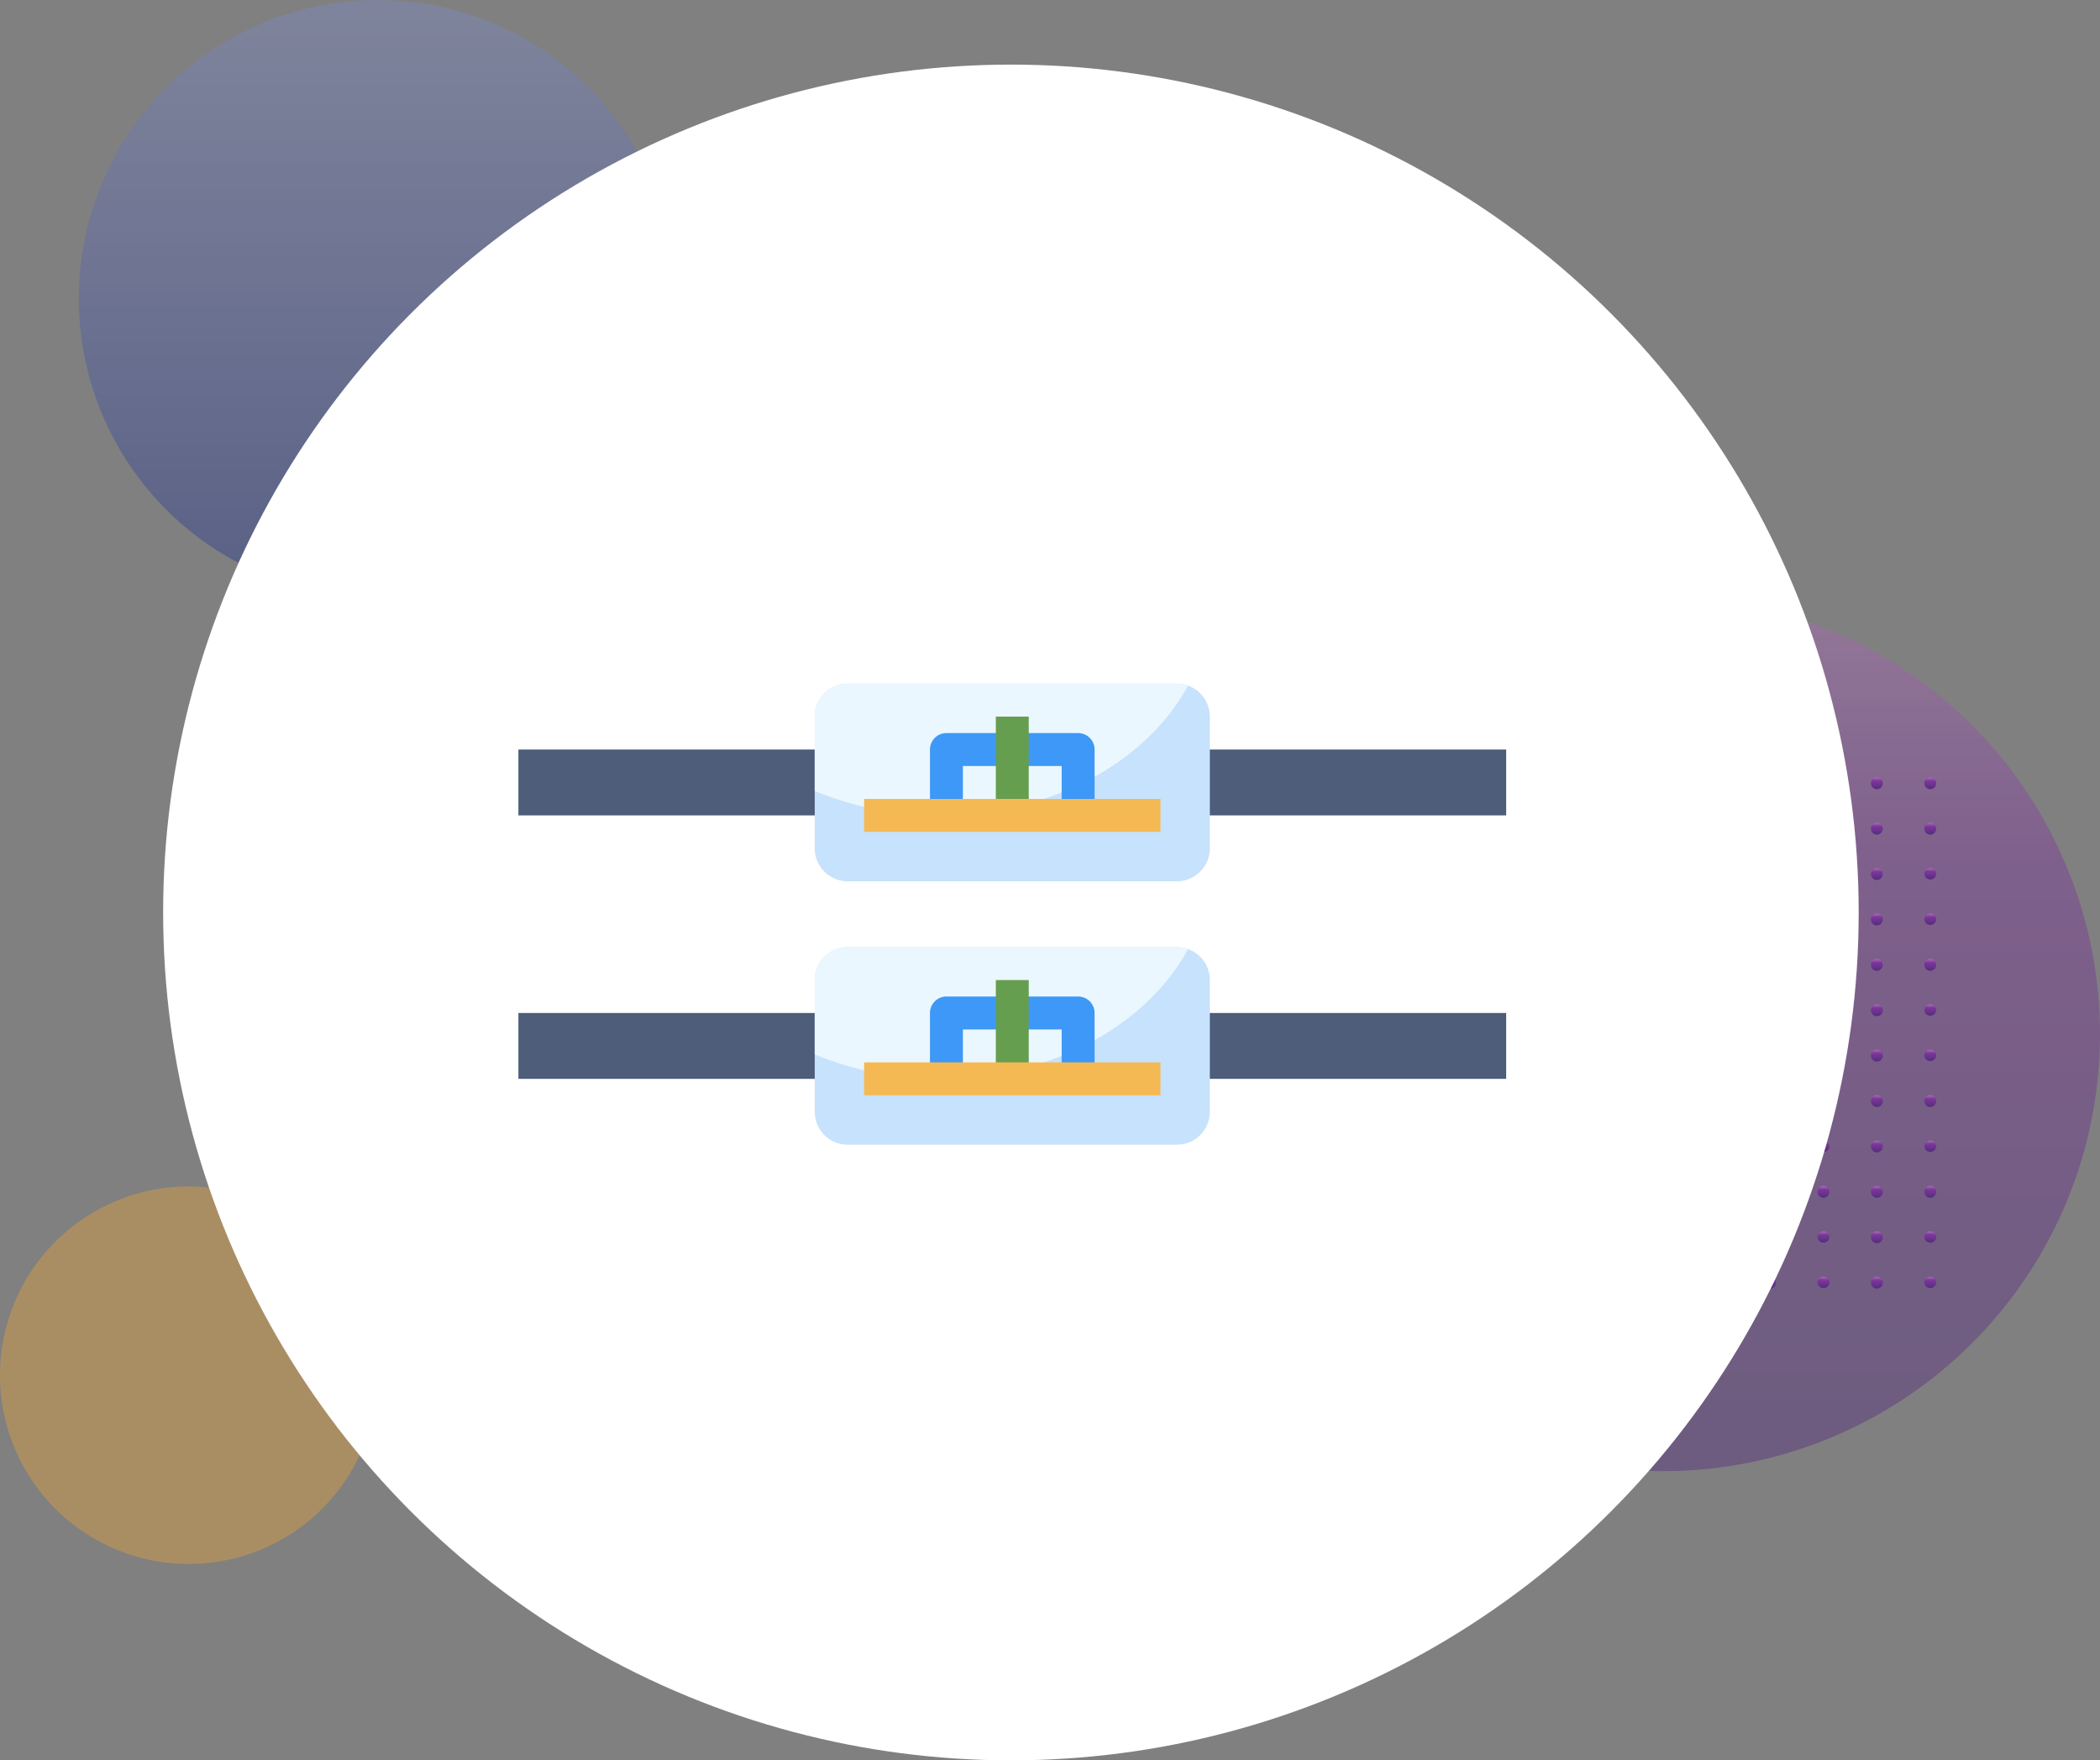 <svg xmlns="http://www.w3.org/2000/svg" xmlns:xlink="http://www.w3.org/1999/xlink" width="390.137" height="327" viewBox="0 0 390.137 327">
  <rect x="0" y="0" width="390.137" height="327" fill="#808080" stroke="none"/>
  <defs>
    <linearGradient id="linear-gradient" x1="0.5" x2="0.5" y2="1" gradientUnits="objectBoundingBox">
      <stop offset="0" stop-color="#7e89be"/>
      <stop offset="1" stop-color="#29398a"/>
    </linearGradient>
    <linearGradient id="linear-gradient-2" x1="0.5" x2="0.5" y2="1" gradientUnits="objectBoundingBox">
      <stop offset="0" stop-color="#ba68c8"/>
      <stop offset="0.19" stop-color="#9139af"/>
      <stop offset="0.31" stop-color="#7b1fa2"/>
      <stop offset="1" stop-color="#45147b"/>
    </linearGradient>
  </defs>
  <g id="Grupo_172828" data-name="Grupo 172828" transform="translate(-7491.692 574)">
    <g id="Grupo_160693" data-name="Grupo 160693" transform="translate(7491.692 -574)" opacity="0.76">
      <path id="Trazado_145969" data-name="Trazado 145969" d="M55.467,0a55.467,55.467,0,1,0,55.467,55.467A55.467,55.467,0,0,0,55.467,0Z" transform="translate(14.656 0)" opacity="0.6" fill="url(#linear-gradient)" style="mix-blend-mode: multiply;isolation: isolate"/>
      <path id="Trazado_145971" data-name="Trazado 145971" d="M35.061,0A35.061,35.061,0,1,0,70.122,35.061,35.061,35.061,0,0,0,35.061,0Z" transform="translate(0 220.401)" fill="#fda929" opacity="0.444" style="mix-blend-mode: multiply;isolation: isolate"/>
      <g id="Grupo_145732" data-name="Grupo 145732" transform="translate(227.789 110.933)">
        <path id="Trazado_145968" data-name="Trazado 145968" d="M81.174,0a81.174,81.174,0,1,0,81.174,81.174A81.174,81.174,0,0,0,81.174,0Z" transform="translate(0)" opacity="0.444" fill="url(#linear-gradient-2)" style="mix-blend-mode: multiply;isolation: isolate"/>
        <g id="Grupo_78276" data-name="Grupo 78276" transform="translate(30.515 33.469)">
          <g id="Grupo_53306" data-name="Grupo 53306" transform="translate(0 0)">
            <path id="Trazado_99200" data-name="Trazado 99200" d="M414.214,51.278a1.1,1.1,0,1,0,1.1-1.054A1.079,1.079,0,0,0,414.214,51.278Z" transform="translate(-315.012 -50.224)" fill="url(#linear-gradient-2)"/>
            <path id="Trazado_99201" data-name="Trazado 99201" d="M422.66,51.278a1.1,1.1,0,1,0,1.1-1.054A1.079,1.079,0,0,0,422.66,51.278Z" transform="translate(-333.378 -50.224)" fill="url(#linear-gradient-2)"/>
            <path id="Trazado_99202" data-name="Trazado 99202" d="M431.106,51.278a1.1,1.1,0,1,0,1.1-1.054A1.079,1.079,0,0,0,431.106,51.278Z" transform="translate(-351.744 -50.224)" fill="url(#linear-gradient-2)"/>
            <path id="Trazado_99203" data-name="Trazado 99203" d="M439.553,51.278a1.1,1.1,0,1,0,1.1-1.054A1.079,1.079,0,0,0,439.553,51.278Z" transform="translate(-370.112 -50.224)" fill="url(#linear-gradient-2)"/>
            <path id="Trazado_99204" data-name="Trazado 99204" d="M448,51.278a1.1,1.1,0,1,0,1.1-1.054A1.079,1.079,0,0,0,448,51.278Z" transform="translate(-388.478 -50.224)" fill="url(#linear-gradient-2)"/>
            <path id="Trazado_99205" data-name="Trazado 99205" d="M456.445,51.278a1.1,1.1,0,1,0,1.1-1.054A1.079,1.079,0,0,0,456.445,51.278Z" transform="translate(-406.843 -50.224)" fill="url(#linear-gradient-2)"/>
            <path id="Trazado_99206" data-name="Trazado 99206" d="M464.892,51.278a1.1,1.1,0,1,0,1.1-1.054A1.08,1.08,0,0,0,464.892,51.278Z" transform="translate(-425.212 -50.224)" fill="url(#linear-gradient-2)"/>
            <path id="Trazado_99207" data-name="Trazado 99207" d="M473.338,51.278a1.1,1.1,0,1,0,1.1-1.054A1.079,1.079,0,0,0,473.338,51.278Z" transform="translate(-443.578 -50.224)" fill="url(#linear-gradient-2)"/>
            <path id="Trazado_99208" data-name="Trazado 99208" d="M481.784,51.278a1.1,1.1,0,1,0,1.1-1.054A1.079,1.079,0,0,0,481.784,51.278Z" transform="translate(-461.943 -50.224)" fill="url(#linear-gradient-2)"/>
            <path id="Trazado_99209" data-name="Trazado 99209" d="M490.231,51.278a1.1,1.1,0,1,0,1.1-1.054A1.08,1.08,0,0,0,490.231,51.278Z" transform="translate(-480.311 -50.224)" fill="url(#linear-gradient-2)"/>
            <path id="Trazado_99210" data-name="Trazado 99210" d="M498.677,51.278a1.1,1.1,0,1,0,1.1-1.054A1.079,1.079,0,0,0,498.677,51.278Z" transform="translate(-498.677 -50.224)" fill="url(#linear-gradient-2)"/>
          </g>
          <g id="Grupo_53307" data-name="Grupo 53307" transform="translate(0 8.433)">
            <path id="Trazado_99211" data-name="Trazado 99211" d="M414.214,58.786a1.1,1.1,0,1,0,1.1-1.054A1.079,1.079,0,0,0,414.214,58.786Z" transform="translate(-315.012 -57.732)" fill="url(#linear-gradient-2)"/>
            <path id="Trazado_99212" data-name="Trazado 99212" d="M422.66,58.786a1.1,1.1,0,1,0,1.1-1.054A1.079,1.079,0,0,0,422.66,58.786Z" transform="translate(-333.378 -57.732)" fill="url(#linear-gradient-2)"/>
            <path id="Trazado_99213" data-name="Trazado 99213" d="M431.106,58.786a1.1,1.1,0,1,0,1.1-1.054A1.079,1.079,0,0,0,431.106,58.786Z" transform="translate(-351.744 -57.732)" fill="url(#linear-gradient-2)"/>
            <path id="Trazado_99214" data-name="Trazado 99214" d="M439.553,58.786a1.1,1.1,0,1,0,1.1-1.054A1.079,1.079,0,0,0,439.553,58.786Z" transform="translate(-370.112 -57.732)" fill="url(#linear-gradient-2)"/>
            <path id="Trazado_99215" data-name="Trazado 99215" d="M448,58.786a1.1,1.1,0,1,0,1.1-1.054A1.079,1.079,0,0,0,448,58.786Z" transform="translate(-388.478 -57.732)" fill="url(#linear-gradient-2)"/>
            <path id="Trazado_99216" data-name="Trazado 99216" d="M456.445,58.786a1.1,1.1,0,1,0,1.1-1.054A1.079,1.079,0,0,0,456.445,58.786Z" transform="translate(-406.843 -57.732)" fill="url(#linear-gradient-2)"/>
            <path id="Trazado_99217" data-name="Trazado 99217" d="M464.892,58.786a1.1,1.1,0,1,0,1.1-1.054A1.08,1.08,0,0,0,464.892,58.786Z" transform="translate(-425.212 -57.732)" fill="url(#linear-gradient-2)"/>
            <path id="Trazado_99218" data-name="Trazado 99218" d="M473.338,58.786a1.1,1.1,0,1,0,1.1-1.054A1.079,1.079,0,0,0,473.338,58.786Z" transform="translate(-443.578 -57.732)" fill="url(#linear-gradient-2)"/>
            <path id="Trazado_99219" data-name="Trazado 99219" d="M481.784,58.786a1.1,1.1,0,1,0,1.1-1.054A1.079,1.079,0,0,0,481.784,58.786Z" transform="translate(-461.943 -57.732)" fill="url(#linear-gradient-2)"/>
            <path id="Trazado_99220" data-name="Trazado 99220" d="M490.231,58.786a1.1,1.1,0,1,0,1.1-1.054A1.08,1.08,0,0,0,490.231,58.786Z" transform="translate(-480.311 -57.732)" fill="url(#linear-gradient-2)"/>
            <path id="Trazado_99221" data-name="Trazado 99221" d="M498.677,58.786a1.1,1.1,0,1,0,1.1-1.054A1.079,1.079,0,0,0,498.677,58.786Z" transform="translate(-498.677 -57.732)" fill="url(#linear-gradient-2)"/>
          </g>
          <g id="Grupo_53308" data-name="Grupo 53308" transform="translate(0 16.866)">
            <ellipse id="Elipse_3955" data-name="Elipse 3955" cx="1.102" cy="1.054" rx="1.102" ry="1.054" transform="translate(99.202)" fill="url(#linear-gradient-2)"/>
            <path id="Trazado_99222" data-name="Trazado 99222" d="M422.66,66.294a1.1,1.1,0,1,0,1.1-1.054A1.079,1.079,0,0,0,422.66,66.294Z" transform="translate(-333.378 -65.24)" fill="url(#linear-gradient-2)"/>
            <ellipse id="Elipse_3956" data-name="Elipse 3956" cx="1.102" cy="1.054" rx="1.102" ry="1.054" transform="translate(79.362)" fill="url(#linear-gradient-2)"/>
            <path id="Trazado_99223" data-name="Trazado 99223" d="M439.553,66.294a1.1,1.1,0,1,0,1.1-1.054A1.08,1.08,0,0,0,439.553,66.294Z" transform="translate(-370.112 -65.24)" fill="url(#linear-gradient-2)"/>
            <path id="Trazado_99224" data-name="Trazado 99224" d="M448,66.294a1.1,1.1,0,1,0,1.1-1.054A1.08,1.08,0,0,0,448,66.294Z" transform="translate(-388.478 -65.24)" fill="url(#linear-gradient-2)"/>
            <ellipse id="Elipse_3957" data-name="Elipse 3957" cx="1.102" cy="1.054" rx="1.102" ry="1.054" transform="translate(49.601)" fill="url(#linear-gradient-2)"/>
            <path id="Trazado_99225" data-name="Trazado 99225" d="M464.892,66.294a1.1,1.1,0,1,0,1.1-1.054A1.08,1.08,0,0,0,464.892,66.294Z" transform="translate(-425.212 -65.24)" fill="url(#linear-gradient-2)"/>
            <ellipse id="Elipse_3958" data-name="Elipse 3958" cx="1.102" cy="1.054" rx="1.102" ry="1.054" transform="translate(29.761)" fill="url(#linear-gradient-2)"/>
            <ellipse id="Elipse_3959" data-name="Elipse 3959" cx="1.102" cy="1.054" rx="1.102" ry="1.054" transform="translate(19.84)" fill="url(#linear-gradient-2)"/>
            <path id="Trazado_99226" data-name="Trazado 99226" d="M490.231,66.294a1.1,1.1,0,1,0,1.1-1.054A1.08,1.08,0,0,0,490.231,66.294Z" transform="translate(-480.311 -65.24)" fill="url(#linear-gradient-2)"/>
            <path id="Trazado_99227" data-name="Trazado 99227" d="M498.677,66.294a1.1,1.1,0,1,0,1.1-1.054A1.08,1.08,0,0,0,498.677,66.294Z" transform="translate(-498.677 -65.24)" fill="url(#linear-gradient-2)"/>
          </g>
          <g id="Grupo_53309" data-name="Grupo 53309" transform="translate(0 25.298)">
            <ellipse id="Elipse_3960" data-name="Elipse 3960" cx="1.102" cy="1.054" rx="1.102" ry="1.054" transform="translate(99.202 0)" fill="url(#linear-gradient-2)"/>
            <path id="Trazado_99228" data-name="Trazado 99228" d="M422.66,73.8a1.1,1.1,0,1,0,1.1-1.055A1.078,1.078,0,0,0,422.66,73.8Z" transform="translate(-333.378 -72.747)" fill="url(#linear-gradient-2)"/>
            <ellipse id="Elipse_3961" data-name="Elipse 3961" cx="1.102" cy="1.054" rx="1.102" ry="1.054" transform="translate(79.362 0)" fill="url(#linear-gradient-2)"/>
            <path id="Trazado_99229" data-name="Trazado 99229" d="M439.553,73.8a1.1,1.1,0,1,0,1.1-1.055A1.079,1.079,0,0,0,439.553,73.8Z" transform="translate(-370.112 -72.747)" fill="url(#linear-gradient-2)"/>
            <path id="Trazado_99230" data-name="Trazado 99230" d="M448,73.8a1.1,1.1,0,1,0,1.1-1.055A1.079,1.079,0,0,0,448,73.8Z" transform="translate(-388.478 -72.747)" fill="url(#linear-gradient-2)"/>
            <ellipse id="Elipse_3962" data-name="Elipse 3962" cx="1.102" cy="1.054" rx="1.102" ry="1.054" transform="translate(49.601 0)" fill="url(#linear-gradient-2)"/>
            <path id="Trazado_99231" data-name="Trazado 99231" d="M464.892,73.8a1.1,1.1,0,1,0,1.1-1.055A1.08,1.08,0,0,0,464.892,73.8Z" transform="translate(-425.212 -72.747)" fill="url(#linear-gradient-2)"/>
            <ellipse id="Elipse_3963" data-name="Elipse 3963" cx="1.102" cy="1.054" rx="1.102" ry="1.054" transform="translate(29.761 0)" fill="url(#linear-gradient-2)"/>
            <ellipse id="Elipse_3964" data-name="Elipse 3964" cx="1.102" cy="1.054" rx="1.102" ry="1.054" transform="translate(19.84 0)" fill="url(#linear-gradient-2)"/>
            <path id="Trazado_99232" data-name="Trazado 99232" d="M490.231,73.8a1.1,1.1,0,1,0,1.1-1.055A1.079,1.079,0,0,0,490.231,73.8Z" transform="translate(-480.311 -72.747)" fill="url(#linear-gradient-2)"/>
            <path id="Trazado_99233" data-name="Trazado 99233" d="M498.677,73.8a1.1,1.1,0,1,0,1.1-1.055A1.079,1.079,0,0,0,498.677,73.8Z" transform="translate(-498.677 -72.747)" fill="url(#linear-gradient-2)"/>
          </g>
          <g id="Grupo_53310" data-name="Grupo 53310" transform="translate(0 33.731)">
            <path id="Trazado_99234" data-name="Trazado 99234" d="M414.214,81.31a1.1,1.1,0,1,0,1.1-1.055A1.079,1.079,0,0,0,414.214,81.31Z" transform="translate(-315.012 -80.255)" fill="url(#linear-gradient-2)"/>
            <path id="Trazado_99235" data-name="Trazado 99235" d="M422.66,81.31a1.1,1.1,0,1,0,1.1-1.055A1.078,1.078,0,0,0,422.66,81.31Z" transform="translate(-333.378 -80.255)" fill="url(#linear-gradient-2)"/>
            <path id="Trazado_99236" data-name="Trazado 99236" d="M431.106,81.31a1.1,1.1,0,1,0,1.1-1.055A1.078,1.078,0,0,0,431.106,81.31Z" transform="translate(-351.744 -80.255)" fill="url(#linear-gradient-2)"/>
            <path id="Trazado_99237" data-name="Trazado 99237" d="M439.553,81.31a1.1,1.1,0,1,0,1.1-1.055A1.079,1.079,0,0,0,439.553,81.31Z" transform="translate(-370.112 -80.255)" fill="url(#linear-gradient-2)"/>
            <path id="Trazado_99238" data-name="Trazado 99238" d="M448,81.31a1.1,1.1,0,1,0,1.1-1.055A1.079,1.079,0,0,0,448,81.31Z" transform="translate(-388.478 -80.255)" fill="url(#linear-gradient-2)"/>
            <path id="Trazado_99239" data-name="Trazado 99239" d="M456.445,81.31a1.1,1.1,0,1,0,1.1-1.055A1.078,1.078,0,0,0,456.445,81.31Z" transform="translate(-406.843 -80.255)" fill="url(#linear-gradient-2)"/>
            <path id="Trazado_99240" data-name="Trazado 99240" d="M464.892,81.31a1.1,1.1,0,1,0,1.1-1.055A1.079,1.079,0,0,0,464.892,81.31Z" transform="translate(-425.212 -80.255)" fill="url(#linear-gradient-2)"/>
            <path id="Trazado_99241" data-name="Trazado 99241" d="M473.338,81.31a1.1,1.1,0,1,0,1.1-1.055A1.078,1.078,0,0,0,473.338,81.31Z" transform="translate(-443.578 -80.255)" fill="url(#linear-gradient-2)"/>
            <path id="Trazado_99242" data-name="Trazado 99242" d="M481.784,81.31a1.1,1.1,0,1,0,1.1-1.055A1.079,1.079,0,0,0,481.784,81.31Z" transform="translate(-461.943 -80.255)" fill="url(#linear-gradient-2)"/>
            <path id="Trazado_99243" data-name="Trazado 99243" d="M490.231,81.31a1.1,1.1,0,1,0,1.1-1.055A1.079,1.079,0,0,0,490.231,81.31Z" transform="translate(-480.311 -80.255)" fill="url(#linear-gradient-2)"/>
            <path id="Trazado_99244" data-name="Trazado 99244" d="M498.677,81.31a1.1,1.1,0,1,0,1.1-1.055A1.079,1.079,0,0,0,498.677,81.31Z" transform="translate(-498.677 -80.255)" fill="url(#linear-gradient-2)"/>
          </g>
          <g id="Grupo_53311" data-name="Grupo 53311" transform="translate(0 42.164)">
            <ellipse id="Elipse_3965" data-name="Elipse 3965" cx="1.102" cy="1.054" rx="1.102" ry="1.054" transform="translate(99.202 0)" fill="url(#linear-gradient-2)"/>
            <path id="Trazado_99245" data-name="Trazado 99245" d="M422.66,88.818a1.1,1.1,0,1,0,1.1-1.055A1.078,1.078,0,0,0,422.66,88.818Z" transform="translate(-333.378 -87.763)" fill="url(#linear-gradient-2)"/>
            <ellipse id="Elipse_3966" data-name="Elipse 3966" cx="1.102" cy="1.054" rx="1.102" ry="1.054" transform="translate(79.362 0)" fill="url(#linear-gradient-2)"/>
            <path id="Trazado_99246" data-name="Trazado 99246" d="M439.553,88.818a1.1,1.1,0,1,0,1.1-1.055A1.079,1.079,0,0,0,439.553,88.818Z" transform="translate(-370.112 -87.763)" fill="url(#linear-gradient-2)"/>
            <path id="Trazado_99247" data-name="Trazado 99247" d="M448,88.818a1.1,1.1,0,1,0,1.1-1.055A1.079,1.079,0,0,0,448,88.818Z" transform="translate(-388.478 -87.763)" fill="url(#linear-gradient-2)"/>
            <ellipse id="Elipse_3967" data-name="Elipse 3967" cx="1.102" cy="1.054" rx="1.102" ry="1.054" transform="translate(49.601 0)" fill="url(#linear-gradient-2)"/>
            <path id="Trazado_99248" data-name="Trazado 99248" d="M464.892,88.818a1.1,1.1,0,1,0,1.1-1.055A1.08,1.08,0,0,0,464.892,88.818Z" transform="translate(-425.212 -87.763)" fill="url(#linear-gradient-2)"/>
            <ellipse id="Elipse_3968" data-name="Elipse 3968" cx="1.102" cy="1.054" rx="1.102" ry="1.054" transform="translate(29.761 0)" fill="url(#linear-gradient-2)"/>
            <ellipse id="Elipse_3969" data-name="Elipse 3969" cx="1.102" cy="1.054" rx="1.102" ry="1.054" transform="translate(19.84 0)" fill="url(#linear-gradient-2)"/>
            <path id="Trazado_99249" data-name="Trazado 99249" d="M490.231,88.818a1.1,1.1,0,1,0,1.1-1.055A1.079,1.079,0,0,0,490.231,88.818Z" transform="translate(-480.311 -87.763)" fill="url(#linear-gradient-2)"/>
            <path id="Trazado_99250" data-name="Trazado 99250" d="M498.677,88.818a1.1,1.1,0,1,0,1.1-1.055A1.079,1.079,0,0,0,498.677,88.818Z" transform="translate(-498.677 -87.763)" fill="url(#linear-gradient-2)"/>
          </g>
          <g id="Grupo_53312" data-name="Grupo 53312" transform="translate(0 50.597)">
            <ellipse id="Elipse_3970" data-name="Elipse 3970" cx="1.102" cy="1.054" rx="1.102" ry="1.054" transform="translate(99.202)" fill="url(#linear-gradient-2)"/>
            <path id="Trazado_99251" data-name="Trazado 99251" d="M422.66,96.325a1.1,1.1,0,1,0,1.1-1.054A1.079,1.079,0,0,0,422.66,96.325Z" transform="translate(-333.378 -95.271)" fill="url(#linear-gradient-2)"/>
            <ellipse id="Elipse_3971" data-name="Elipse 3971" cx="1.102" cy="1.054" rx="1.102" ry="1.054" transform="translate(79.362)" fill="url(#linear-gradient-2)"/>
            <path id="Trazado_99252" data-name="Trazado 99252" d="M439.553,96.325a1.1,1.1,0,1,0,1.1-1.054A1.079,1.079,0,0,0,439.553,96.325Z" transform="translate(-370.112 -95.271)" fill="url(#linear-gradient-2)"/>
            <path id="Trazado_99253" data-name="Trazado 99253" d="M448,96.325a1.1,1.1,0,1,0,1.1-1.054A1.079,1.079,0,0,0,448,96.325Z" transform="translate(-388.478 -95.271)" fill="url(#linear-gradient-2)"/>
            <ellipse id="Elipse_3972" data-name="Elipse 3972" cx="1.102" cy="1.054" rx="1.102" ry="1.054" transform="translate(49.601)" fill="url(#linear-gradient-2)"/>
            <path id="Trazado_99254" data-name="Trazado 99254" d="M464.892,96.325a1.1,1.1,0,1,0,1.1-1.054A1.08,1.08,0,0,0,464.892,96.325Z" transform="translate(-425.212 -95.271)" fill="url(#linear-gradient-2)"/>
            <ellipse id="Elipse_3973" data-name="Elipse 3973" cx="1.102" cy="1.054" rx="1.102" ry="1.054" transform="translate(29.761)" fill="url(#linear-gradient-2)"/>
            <ellipse id="Elipse_3974" data-name="Elipse 3974" cx="1.102" cy="1.054" rx="1.102" ry="1.054" transform="translate(19.84)" fill="url(#linear-gradient-2)"/>
            <path id="Trazado_99255" data-name="Trazado 99255" d="M490.231,96.325a1.1,1.1,0,1,0,1.1-1.054A1.08,1.08,0,0,0,490.231,96.325Z" transform="translate(-480.311 -95.271)" fill="url(#linear-gradient-2)"/>
            <path id="Trazado_99256" data-name="Trazado 99256" d="M498.677,96.325a1.1,1.1,0,1,0,1.1-1.054A1.079,1.079,0,0,0,498.677,96.325Z" transform="translate(-498.677 -95.271)" fill="url(#linear-gradient-2)"/>
          </g>
          <g id="Grupo_53313" data-name="Grupo 53313" transform="translate(0 59.03)">
            <path id="Trazado_99257" data-name="Trazado 99257" d="M414.214,103.833a1.1,1.1,0,1,0,1.1-1.054A1.079,1.079,0,0,0,414.214,103.833Z" transform="translate(-315.012 -102.779)" fill="url(#linear-gradient-2)"/>
            <path id="Trazado_99258" data-name="Trazado 99258" d="M422.66,103.833a1.1,1.1,0,1,0,1.1-1.054A1.079,1.079,0,0,0,422.66,103.833Z" transform="translate(-333.378 -102.779)" fill="url(#linear-gradient-2)"/>
            <path id="Trazado_99259" data-name="Trazado 99259" d="M431.106,103.833a1.1,1.1,0,1,0,1.1-1.054A1.079,1.079,0,0,0,431.106,103.833Z" transform="translate(-351.744 -102.779)" fill="url(#linear-gradient-2)"/>
            <path id="Trazado_99260" data-name="Trazado 99260" d="M439.553,103.833a1.1,1.1,0,1,0,1.1-1.054A1.079,1.079,0,0,0,439.553,103.833Z" transform="translate(-370.112 -102.779)" fill="url(#linear-gradient-2)"/>
            <path id="Trazado_99261" data-name="Trazado 99261" d="M448,103.833a1.1,1.1,0,1,0,1.1-1.054A1.079,1.079,0,0,0,448,103.833Z" transform="translate(-388.478 -102.779)" fill="url(#linear-gradient-2)"/>
            <path id="Trazado_99262" data-name="Trazado 99262" d="M456.445,103.833a1.1,1.1,0,1,0,1.1-1.054A1.079,1.079,0,0,0,456.445,103.833Z" transform="translate(-406.843 -102.779)" fill="url(#linear-gradient-2)"/>
            <path id="Trazado_99263" data-name="Trazado 99263" d="M464.892,103.833a1.1,1.1,0,1,0,1.1-1.054A1.08,1.08,0,0,0,464.892,103.833Z" transform="translate(-425.212 -102.779)" fill="url(#linear-gradient-2)"/>
            <path id="Trazado_99264" data-name="Trazado 99264" d="M473.338,103.833a1.1,1.1,0,1,0,1.1-1.054A1.079,1.079,0,0,0,473.338,103.833Z" transform="translate(-443.578 -102.779)" fill="url(#linear-gradient-2)"/>
            <path id="Trazado_99265" data-name="Trazado 99265" d="M481.784,103.833a1.1,1.1,0,1,0,1.1-1.054A1.079,1.079,0,0,0,481.784,103.833Z" transform="translate(-461.943 -102.779)" fill="url(#linear-gradient-2)"/>
            <path id="Trazado_99266" data-name="Trazado 99266" d="M490.231,103.833a1.1,1.1,0,1,0,1.1-1.054A1.08,1.08,0,0,0,490.231,103.833Z" transform="translate(-480.311 -102.779)" fill="url(#linear-gradient-2)"/>
            <path id="Trazado_99267" data-name="Trazado 99267" d="M498.677,103.833a1.1,1.1,0,1,0,1.1-1.054A1.079,1.079,0,0,0,498.677,103.833Z" transform="translate(-498.677 -102.779)" fill="url(#linear-gradient-2)"/>
          </g>
          <g id="Grupo_53314" data-name="Grupo 53314" transform="translate(0 67.463)">
            <ellipse id="Elipse_3975" data-name="Elipse 3975" cx="1.102" cy="1.054" rx="1.102" ry="1.054" transform="translate(99.202)" fill="url(#linear-gradient-2)"/>
            <path id="Trazado_99268" data-name="Trazado 99268" d="M422.66,111.341a1.1,1.1,0,1,0,1.1-1.054A1.079,1.079,0,0,0,422.66,111.341Z" transform="translate(-333.378 -110.287)" fill="url(#linear-gradient-2)"/>
            <ellipse id="Elipse_3976" data-name="Elipse 3976" cx="1.102" cy="1.054" rx="1.102" ry="1.054" transform="translate(79.362)" fill="url(#linear-gradient-2)"/>
            <path id="Trazado_99269" data-name="Trazado 99269" d="M439.553,111.341a1.1,1.1,0,1,0,1.1-1.054A1.08,1.08,0,0,0,439.553,111.341Z" transform="translate(-370.112 -110.287)" fill="url(#linear-gradient-2)"/>
            <path id="Trazado_99270" data-name="Trazado 99270" d="M448,111.341a1.1,1.1,0,1,0,1.1-1.054A1.08,1.08,0,0,0,448,111.341Z" transform="translate(-388.478 -110.287)" fill="url(#linear-gradient-2)"/>
            <ellipse id="Elipse_3977" data-name="Elipse 3977" cx="1.102" cy="1.054" rx="1.102" ry="1.054" transform="translate(49.601)" fill="url(#linear-gradient-2)"/>
            <path id="Trazado_99271" data-name="Trazado 99271" d="M464.892,111.341a1.1,1.1,0,1,0,1.1-1.054A1.08,1.08,0,0,0,464.892,111.341Z" transform="translate(-425.212 -110.287)" fill="url(#linear-gradient-2)"/>
            <ellipse id="Elipse_3978" data-name="Elipse 3978" cx="1.102" cy="1.054" rx="1.102" ry="1.054" transform="translate(29.761)" fill="url(#linear-gradient-2)"/>
            <ellipse id="Elipse_3979" data-name="Elipse 3979" cx="1.102" cy="1.054" rx="1.102" ry="1.054" transform="translate(19.84)" fill="url(#linear-gradient-2)"/>
            <path id="Trazado_99272" data-name="Trazado 99272" d="M490.231,111.341a1.1,1.1,0,1,0,1.1-1.054A1.08,1.08,0,0,0,490.231,111.341Z" transform="translate(-480.311 -110.287)" fill="url(#linear-gradient-2)"/>
            <path id="Trazado_99273" data-name="Trazado 99273" d="M498.677,111.341a1.1,1.1,0,1,0,1.1-1.054A1.08,1.08,0,0,0,498.677,111.341Z" transform="translate(-498.677 -110.287)" fill="url(#linear-gradient-2)"/>
          </g>
          <g id="Grupo_53315" data-name="Grupo 53315" transform="translate(0 75.895)">
            <path id="Trazado_99274" data-name="Trazado 99274" d="M414.214,118.849a1.1,1.1,0,1,0,1.1-1.055A1.08,1.08,0,0,0,414.214,118.849Z" transform="translate(-315.012 -117.794)" fill="url(#linear-gradient-2)"/>
            <path id="Trazado_99275" data-name="Trazado 99275" d="M422.66,118.849a1.1,1.1,0,1,0,1.1-1.055A1.079,1.079,0,0,0,422.66,118.849Z" transform="translate(-333.378 -117.794)" fill="url(#linear-gradient-2)"/>
            <path id="Trazado_99276" data-name="Trazado 99276" d="M431.106,118.849a1.1,1.1,0,1,0,1.1-1.055A1.079,1.079,0,0,0,431.106,118.849Z" transform="translate(-351.744 -117.794)" fill="url(#linear-gradient-2)"/>
            <path id="Trazado_99277" data-name="Trazado 99277" d="M439.553,118.849a1.1,1.1,0,1,0,1.1-1.055A1.08,1.08,0,0,0,439.553,118.849Z" transform="translate(-370.112 -117.794)" fill="url(#linear-gradient-2)"/>
            <path id="Trazado_99278" data-name="Trazado 99278" d="M448,118.849a1.1,1.1,0,1,0,1.1-1.055A1.08,1.08,0,0,0,448,118.849Z" transform="translate(-388.478 -117.794)" fill="url(#linear-gradient-2)"/>
            <path id="Trazado_99279" data-name="Trazado 99279" d="M456.445,118.849a1.1,1.1,0,1,0,1.1-1.055A1.079,1.079,0,0,0,456.445,118.849Z" transform="translate(-406.843 -117.794)" fill="url(#linear-gradient-2)"/>
            <path id="Trazado_99280" data-name="Trazado 99280" d="M464.892,118.849a1.1,1.1,0,1,0,1.1-1.055A1.08,1.08,0,0,0,464.892,118.849Z" transform="translate(-425.212 -117.794)" fill="url(#linear-gradient-2)"/>
            <path id="Trazado_99281" data-name="Trazado 99281" d="M473.338,118.849a1.1,1.1,0,1,0,1.1-1.055A1.079,1.079,0,0,0,473.338,118.849Z" transform="translate(-443.578 -117.794)" fill="url(#linear-gradient-2)"/>
            <path id="Trazado_99282" data-name="Trazado 99282" d="M481.784,118.849a1.1,1.1,0,1,0,1.1-1.055A1.08,1.08,0,0,0,481.784,118.849Z" transform="translate(-461.943 -117.794)" fill="url(#linear-gradient-2)"/>
            <path id="Trazado_99283" data-name="Trazado 99283" d="M490.231,118.849a1.1,1.1,0,1,0,1.1-1.055A1.08,1.08,0,0,0,490.231,118.849Z" transform="translate(-480.311 -117.794)" fill="url(#linear-gradient-2)"/>
            <path id="Trazado_99284" data-name="Trazado 99284" d="M498.677,118.849a1.1,1.1,0,1,0,1.1-1.055A1.08,1.08,0,0,0,498.677,118.849Z" transform="translate(-498.677 -117.794)" fill="url(#linear-gradient-2)"/>
          </g>
          <g id="Grupo_53316" data-name="Grupo 53316" transform="translate(0 84.328)">
            <ellipse id="Elipse_3980" data-name="Elipse 3980" cx="1.102" cy="1.054" rx="1.102" ry="1.054" transform="translate(99.202 0)" fill="url(#linear-gradient-2)"/>
            <path id="Trazado_99285" data-name="Trazado 99285" d="M422.66,126.357a1.1,1.1,0,1,0,1.1-1.055A1.078,1.078,0,0,0,422.66,126.357Z" transform="translate(-333.378 -125.302)" fill="url(#linear-gradient-2)"/>
            <ellipse id="Elipse_3981" data-name="Elipse 3981" cx="1.102" cy="1.054" rx="1.102" ry="1.054" transform="translate(79.362 0)" fill="url(#linear-gradient-2)"/>
            <path id="Trazado_99286" data-name="Trazado 99286" d="M439.553,126.357a1.1,1.1,0,1,0,1.1-1.055A1.079,1.079,0,0,0,439.553,126.357Z" transform="translate(-370.112 -125.302)" fill="url(#linear-gradient-2)"/>
            <path id="Trazado_99287" data-name="Trazado 99287" d="M448,126.357a1.1,1.1,0,1,0,1.1-1.055A1.079,1.079,0,0,0,448,126.357Z" transform="translate(-388.478 -125.302)" fill="url(#linear-gradient-2)"/>
            <ellipse id="Elipse_3982" data-name="Elipse 3982" cx="1.102" cy="1.054" rx="1.102" ry="1.054" transform="translate(49.601 0)" fill="url(#linear-gradient-2)"/>
            <path id="Trazado_99288" data-name="Trazado 99288" d="M464.892,126.357a1.1,1.1,0,1,0,1.1-1.055A1.08,1.08,0,0,0,464.892,126.357Z" transform="translate(-425.212 -125.302)" fill="url(#linear-gradient-2)"/>
            <ellipse id="Elipse_3983" data-name="Elipse 3983" cx="1.102" cy="1.054" rx="1.102" ry="1.054" transform="translate(29.761 0)" fill="url(#linear-gradient-2)"/>
            <ellipse id="Elipse_3984" data-name="Elipse 3984" cx="1.102" cy="1.054" rx="1.102" ry="1.054" transform="translate(19.84 0)" fill="url(#linear-gradient-2)"/>
            <path id="Trazado_99289" data-name="Trazado 99289" d="M490.231,126.357a1.1,1.1,0,1,0,1.1-1.055A1.079,1.079,0,0,0,490.231,126.357Z" transform="translate(-480.311 -125.302)" fill="url(#linear-gradient-2)"/>
            <path id="Trazado_99290" data-name="Trazado 99290" d="M498.677,126.357a1.1,1.1,0,1,0,1.1-1.055A1.079,1.079,0,0,0,498.677,126.357Z" transform="translate(-498.677 -125.302)" fill="url(#linear-gradient-2)"/>
          </g>
          <g id="Grupo_53317" data-name="Grupo 53317" transform="translate(0 92.761)">
            <ellipse id="Elipse_3985" data-name="Elipse 3985" cx="1.102" cy="1.054" rx="1.102" ry="1.054" transform="translate(99.202 0)" fill="url(#linear-gradient-2)"/>
            <path id="Trazado_99291" data-name="Trazado 99291" d="M422.66,133.865a1.1,1.1,0,1,0,1.1-1.055A1.078,1.078,0,0,0,422.66,133.865Z" transform="translate(-333.378 -132.81)" fill="url(#linear-gradient-2)"/>
            <ellipse id="Elipse_3986" data-name="Elipse 3986" cx="1.102" cy="1.054" rx="1.102" ry="1.054" transform="translate(79.362 0)" fill="url(#linear-gradient-2)"/>
            <path id="Trazado_99292" data-name="Trazado 99292" d="M439.553,133.865a1.1,1.1,0,1,0,1.1-1.055A1.079,1.079,0,0,0,439.553,133.865Z" transform="translate(-370.112 -132.81)" fill="url(#linear-gradient-2)"/>
            <path id="Trazado_99293" data-name="Trazado 99293" d="M448,133.865a1.1,1.1,0,1,0,1.1-1.055A1.079,1.079,0,0,0,448,133.865Z" transform="translate(-388.478 -132.81)" fill="url(#linear-gradient-2)"/>
            <ellipse id="Elipse_3987" data-name="Elipse 3987" cx="1.102" cy="1.054" rx="1.102" ry="1.054" transform="translate(49.601 0)" fill="url(#linear-gradient-2)"/>
            <path id="Trazado_99294" data-name="Trazado 99294" d="M464.892,133.865a1.1,1.1,0,1,0,1.1-1.055A1.079,1.079,0,0,0,464.892,133.865Z" transform="translate(-425.212 -132.81)" fill="url(#linear-gradient-2)"/>
            <ellipse id="Elipse_3988" data-name="Elipse 3988" cx="1.102" cy="1.054" rx="1.102" ry="1.054" transform="translate(29.761 0)" fill="url(#linear-gradient-2)"/>
            <ellipse id="Elipse_3989" data-name="Elipse 3989" cx="1.102" cy="1.054" rx="1.102" ry="1.054" transform="translate(19.84 0)" fill="url(#linear-gradient-2)"/>
            <path id="Trazado_99295" data-name="Trazado 99295" d="M490.231,133.865a1.1,1.1,0,1,0,1.1-1.055A1.079,1.079,0,0,0,490.231,133.865Z" transform="translate(-480.311 -132.81)" fill="url(#linear-gradient-2)"/>
            <path id="Trazado_99296" data-name="Trazado 99296" d="M498.677,133.865a1.1,1.1,0,1,0,1.1-1.055A1.079,1.079,0,0,0,498.677,133.865Z" transform="translate(-498.677 -132.81)" fill="url(#linear-gradient-2)"/>
          </g>
        </g>
      </g>
    </g>
    <circle id="Elipse_7050" data-name="Elipse 7050" cx="157.5" cy="157.5" r="157.5" transform="translate(7522 -562)" fill="#fff"/>
    <g id="Grupo_160714" data-name="Grupo 160714" transform="translate(7588 -447)">
      <path id="Trazado_267304" data-name="Trazado 267304" d="M16,176H199.509v12.234H16Z" transform="translate(-16 -163.766)" fill="#4d5d7a"/>
      <path id="Trazado_267305" data-name="Trazado 267305" d="M16,304H199.509v12.234H16Z" transform="translate(-16 -242.83)" fill="#4d5d7a"/>
      <path id="Trazado_267306" data-name="Trazado 267306" d="M227.287,144h-61.17A6.115,6.115,0,0,0,160,150.117v24.468a6.115,6.115,0,0,0,6.117,6.117h61.17a6.115,6.115,0,0,0,6.117-6.117V150.117A6.115,6.115,0,0,0,227.287,144Z" transform="translate(-104.947 -144)" fill="#c7e2fc"/>
      <path id="Trazado_267307" data-name="Trazado 267307" d="M227.287,144h-61.17A6.115,6.115,0,0,0,160,150.117v13.818a60.678,60.678,0,0,0,23.223,4.533c20.688,0,38.442-9.925,46.119-24.089A6.036,6.036,0,0,0,227.287,144Z" transform="translate(-104.947 -144)" fill="#ebf7fe"/>
      <path id="Trazado_267308" data-name="Trazado 267308" d="M227.287,272h-61.17A6.115,6.115,0,0,0,160,278.117v24.468a6.115,6.115,0,0,0,6.117,6.117h61.17a6.115,6.115,0,0,0,6.117-6.117V278.117A6.115,6.115,0,0,0,227.287,272Z" transform="translate(-104.947 -223.064)" fill="#c7e2fc"/>
      <path id="Trazado_267309" data-name="Trazado 267309" d="M227.287,272h-61.17A6.115,6.115,0,0,0,160,278.117v13.818a60.679,60.679,0,0,0,23.223,4.533c20.688,0,38.442-9.925,46.119-24.089A6.037,6.037,0,0,0,227.287,272Z" transform="translate(-104.947 -223.064)" fill="#ebf7fe"/>
      <g id="Grupo_158691" data-name="Grupo 158691" transform="translate(76.462 9.175)">
        <path id="Trazado_267310" data-name="Trazado 267310" d="M246.585,183.292h-6.117v-9.175H222.117v9.175H216V171.059A3.06,3.06,0,0,1,219.058,168h24.468a3.06,3.06,0,0,1,3.058,3.059Z" transform="translate(-216 -168)" fill="#3d98f7"/>
      </g>
      <g id="Grupo_158692" data-name="Grupo 158692" transform="translate(88.696 6.117)">
        <path id="Trazado_267311" data-name="Trazado 267311" d="M248,160h6.117v18.351H248Z" transform="translate(-248 -160)" fill="#669e4f"/>
      </g>
      <g id="Grupo_158693" data-name="Grupo 158693" transform="translate(64.228 21.409)">
        <path id="Trazado_267312" data-name="Trazado 267312" d="M184,200h55.053v6.117H184Z" transform="translate(-184 -200)" fill="#f5b953"/>
      </g>
      <g id="Grupo_158694" data-name="Grupo 158694" transform="translate(76.462 58.111)">
        <path id="Trazado_267313" data-name="Trazado 267313" d="M246.585,311.292h-6.117v-9.175H222.117v9.175H216V299.058A3.06,3.06,0,0,1,219.058,296h24.468a3.06,3.06,0,0,1,3.058,3.058Z" transform="translate(-216 -296)" fill="#3d98f7"/>
      </g>
      <g id="Grupo_158695" data-name="Grupo 158695" transform="translate(88.696 55.053)">
        <path id="Trazado_267314" data-name="Trazado 267314" d="M248,288h6.117v18.351H248Z" transform="translate(-248 -288)" fill="#669e4f"/>
      </g>
      <g id="Grupo_158696" data-name="Grupo 158696" transform="translate(64.228 70.345)">
        <path id="Trazado_267315" data-name="Trazado 267315" d="M184,328h55.053v6.117H184Z" transform="translate(-184 -328)" fill="#f5b953"/>
      </g>
    </g>
  </g>
</svg>
